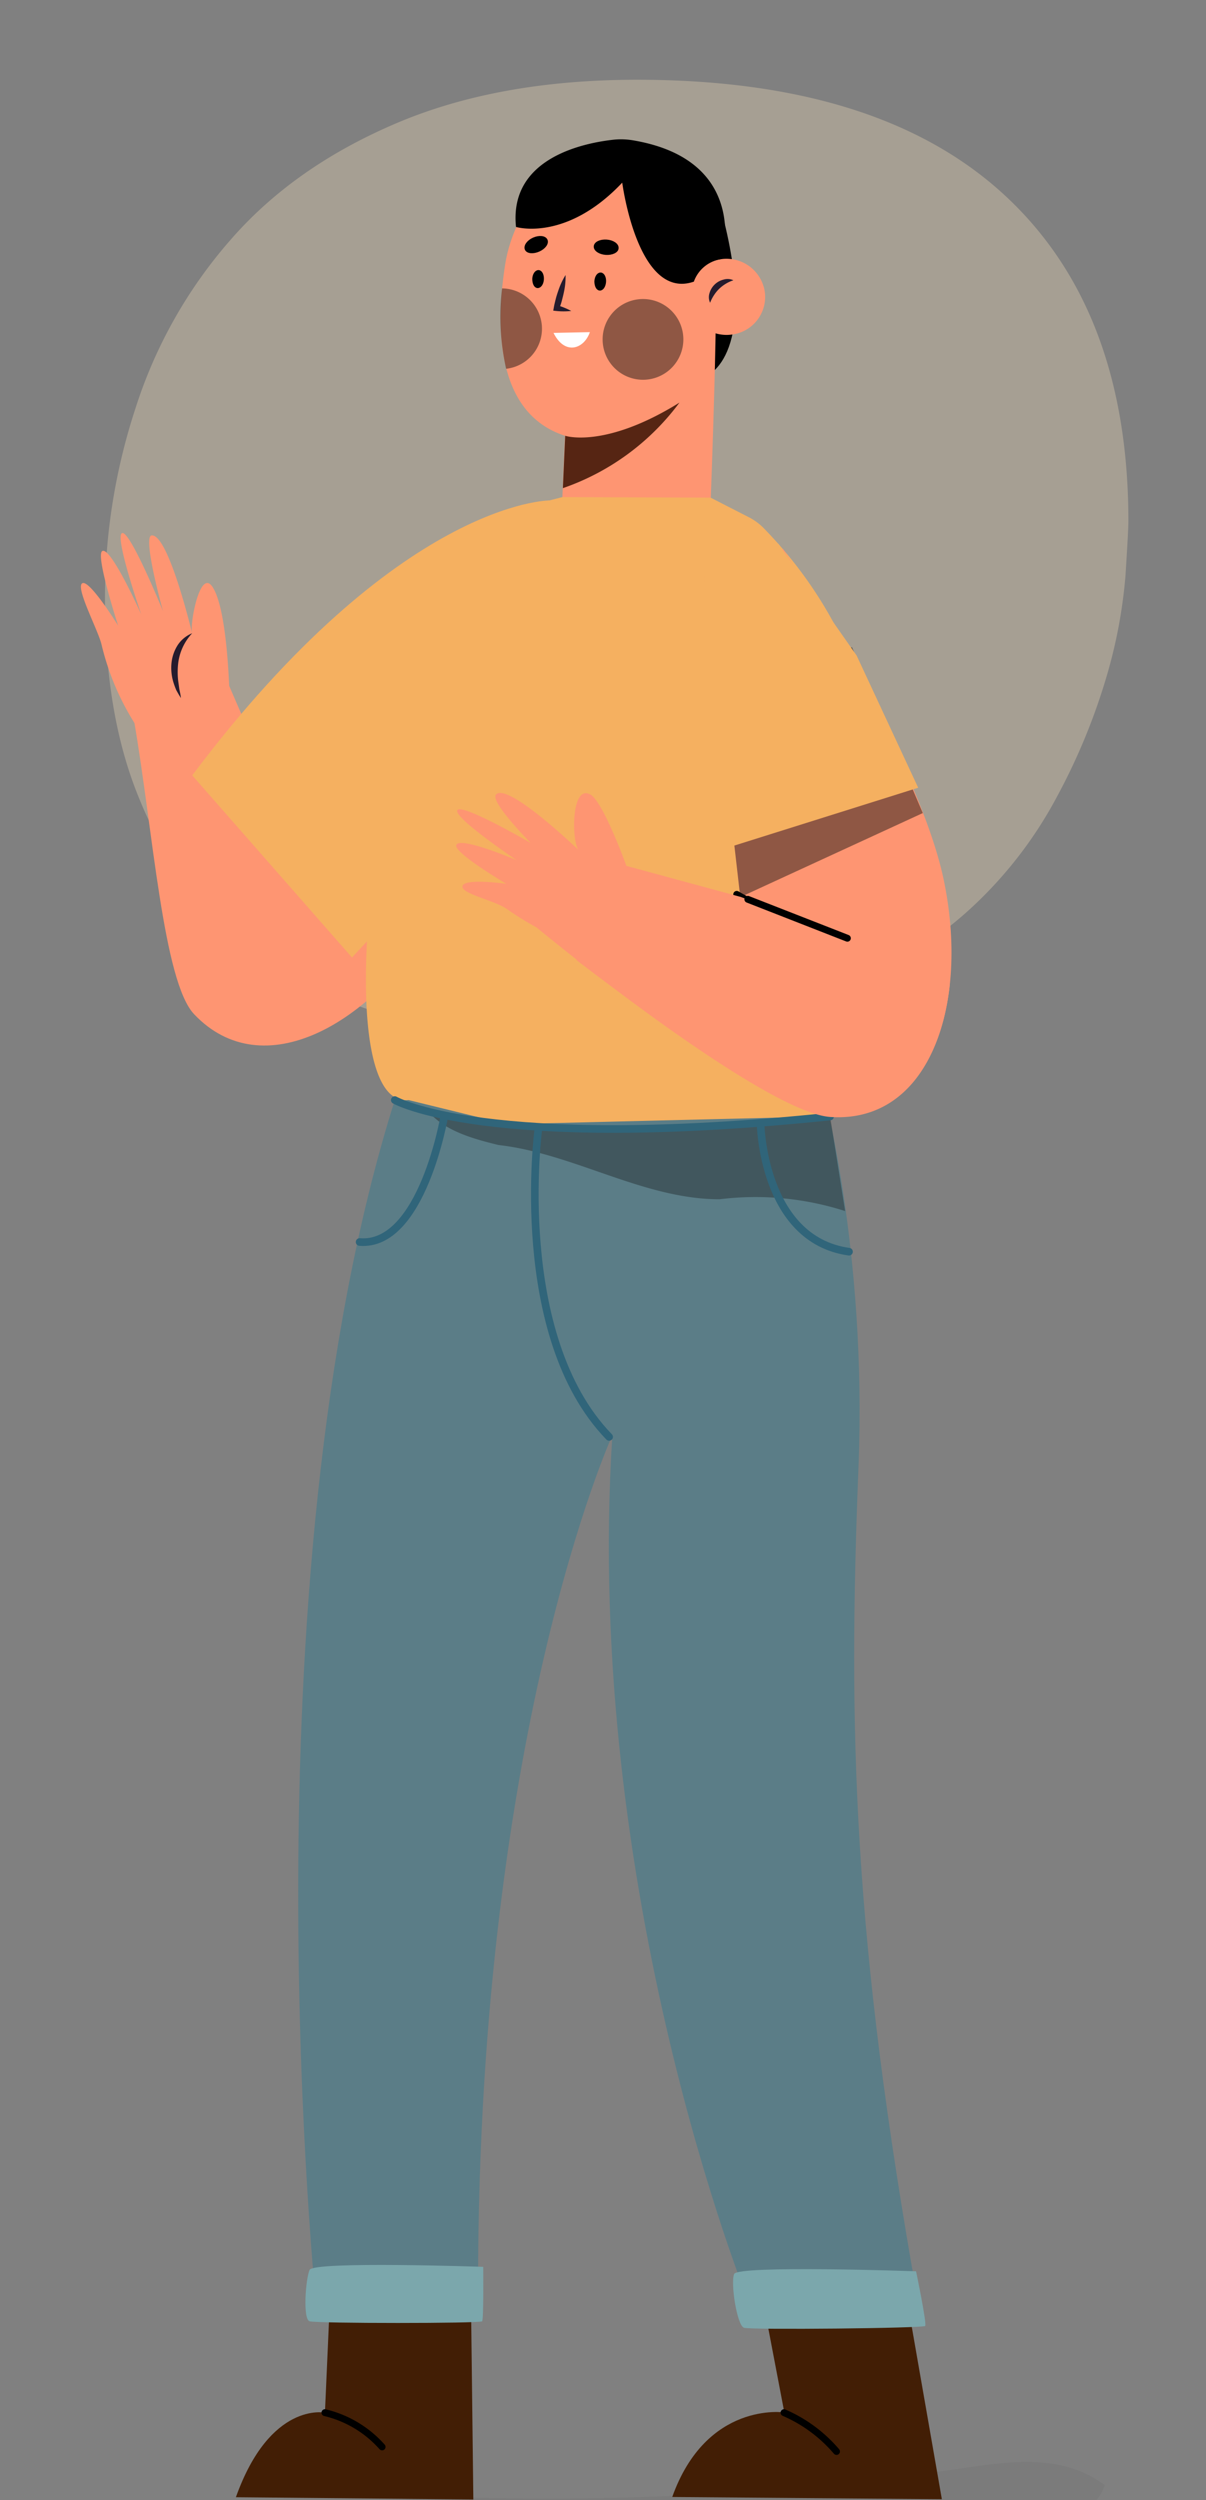 <svg xmlns="http://www.w3.org/2000/svg" viewBox="0 0 193 400"><rect x="0" y="0" width="193" height="400" fill="#808080" stroke="none"/><defs><style>.cls-1{isolation:isolate;}.cls-2{opacity:0.35;}.cls-3{fill:#efdab6;}.cls-4{opacity:0.04;mix-blend-mode:darken;}.cls-11,.cls-5{stroke:#000;}.cls-11,.cls-16,.cls-5{stroke-miterlimit:10;}.cls-5{stroke-width:0.46px;}.cls-6{fill:#fe9572;}.cls-7{fill:#562513;}.cls-8{fill:#251b2d;}.cls-15,.cls-9{fill:#0f0f0f;mix-blend-mode:soft-light;}.cls-9{opacity:0.46;}.cls-10{fill:#fff;}.cls-11,.cls-16{fill:none;stroke-linecap:round;}.cls-11{stroke-width:1.1px;}.cls-12{fill:#30657a;}.cls-13{fill:#5b7d87;}.cls-14{fill:#f5b060;}.cls-15{opacity:0.34;}.cls-16{stroke:#30657a;stroke-width:1.22px;}.cls-17{fill:#421e05;}.cls-18{fill:#7ba7ac;}</style></defs><g class="cls-1"><g id="Layer_1" data-name="Layer 1"><g class="cls-2"><path class="cls-3" d="M180.58,83.3c0,1.17-.17,4.08-.46,8.72a79.94,79.94,0,0,1-3,16.1,99.81,99.81,0,0,1-8,19.4,67,67,0,0,1-15.1,19,79.23,79.23,0,0,1-24.66,14.37q-14.91,5.65-36.29,5.64a110.66,110.66,0,0,1-31.18-4.12,65.93,65.93,0,0,1-24-12.63A57.5,57.5,0,0,1,22.38,128Q16.8,114.69,16.8,96a97.66,97.66,0,0,1,4.9-30.73A75.75,75.75,0,0,1,36.81,38.47c6.81-7.86,15.65-14.07,26.52-18.71s23.73-7,38.62-7q38.64,0,58.62,18.28T180.58,83.3Z"/></g><g class="cls-4"><path d="M154.12,394.88a458.11,458.11,0,0,1-96.68,3.89c0,.08,0,.16-.08.24a716.1,716.1,0,0,0,109.44,4.05c3.85-.16,8.49-1,10-5.45C170.17,392.58,161.82,393.74,154.12,394.88Z"/></g><path class="cls-5" d="M112.59,60.14s8.5-2.58,3.09-24.61l-8.24,1Z"/><path class="cls-6" d="M80.86,42.2c1.38-8.76,10.1-23.4,25.59-14.39,4.87,2.84,7,8,7.94,13.38.69,3.74-.64,38.43-.64,38.43C112.67,93.25,91.4,95.3,90,79.53l.42-9.81C79.23,66.12,79.3,52,80.86,42.2Z"/><path class="cls-7" d="M90.45,69.72s6.34,2.12,18.29-5.31A39.15,39.15,0,0,1,90.08,78.1Z"/><path class="cls-6" d="M122.41,46.82a6.2,6.2,0,0,0-6.85-5.38,6.07,6.07,0,0,0-5.44,6.72A6.2,6.2,0,0,0,117,53.54,6.07,6.07,0,0,0,122.41,46.82Z"/><path class="cls-8" d="M117.37,44.84a6,6,0,0,0-2.27,1.36,5.85,5.85,0,0,0-.82,1,6.24,6.24,0,0,0-.64,1.24,2.1,2.1,0,0,1-.09-1.56,3.1,3.1,0,0,1,2.26-2.15A2.21,2.21,0,0,1,117.37,44.84Z"/><path class="cls-9" d="M109.36,54.29a6.46,6.46,0,1,1-6.45-6.45A6.46,6.46,0,0,1,109.36,54.29Z"/><path class="cls-9" d="M80.35,46.15A38,38,0,0,0,81,59a6.45,6.45,0,0,0-.69-12.86Z"/><path class="cls-5" d="M98.77,39.69c0,.54-.86.93-1.83.86s-1.73-.58-1.69-1.13.86-.93,1.83-.86S98.81,39.14,98.77,39.69Z"/><path class="cls-5" d="M87.4,38.43c.23.5-.31,1.22-1.19,1.61s-1.8.31-2-.19.31-1.23,1.19-1.62S87.17,37.93,87.4,38.43Z"/><path class="cls-10" d="M94.4,53.14c-.93,2.7-4,3.78-5.82.12Z"/><path class="cls-5" d="M85.41,44.6c0,.67.23,1.24.62,1.26s.74-.49.78-1.16-.23-1.24-.62-1.26S85.45,43.93,85.41,44.6Z"/><path class="cls-5" d="M95.35,45c0,.67.24,1.23.63,1.26s.73-.5.78-1.17-.24-1.23-.62-1.26S95.4,44.28,95.35,45Z"/><path class="cls-8" d="M90.51,44a11.39,11.39,0,0,1-.27,2.76c-.09.45-.21.89-.32,1.33s-.27.87-.43,1.3l-.34-.56a11.62,11.62,0,0,1,2.27.92,11.11,11.11,0,0,1-2.45,0l-.43-.05.09-.51c.08-.45.19-.89.3-1.33s.25-.88.4-1.31A11.93,11.93,0,0,1,90.51,44Z"/><path d="M82.58,36.31s8,2.44,17-7.09c0,0,2.45,18.94,11.46,15.84a5.51,5.51,0,0,1,4.52-3.62s4.66-15.84-14.33-19a11.58,11.58,0,0,0-2.94-.1C93.84,22.82,81.41,25.07,82.58,36.31Z"/><path class="cls-6" d="M69.84,146.67c10.38-17.46,19.31-55.19,19.31-55.19L74.53,85.16,44,126.69l-7.57-17.53c-4.73,2-12.5,5.1-15,6,3.05,17.58,4.69,42,9.67,47.14C42,173.75,59.45,164.13,69.84,146.67Z"/><line class="cls-11" x1="43.88" y1="126.03" x2="48.82" y2="141.4"/><polygon class="cls-9" points="65.67 97.44 71.79 146.57 64.07 154.94 50.41 117.96 65.67 97.44"/><path class="cls-6" d="M34,93.89c-2-3-3.65,5.93-3.26,7.42,0,0-3.76-15.85-6.46-15.65-1.54.12,1.8,12.1,1.8,12.1s-5.26-12.93-6.54-12.47,3.06,13,3.06,13S17.8,87.53,16.39,88.15c-1.2.53,2.52,11.95,2.52,11.95s-4.56-7.39-5.73-6.79,2.45,7.36,3.05,9.73a41.74,41.74,0,0,0,7.54,15.87l13-6.08S36.61,97.77,34,93.89Z"/><path class="cls-8" d="M30.76,101.31a8.52,8.52,0,0,0-2.25,4.86,12.29,12.29,0,0,0,0,2.71l.19,1.38c.1.46.2.93.26,1.42-.27-.4-.51-.83-.75-1.26a13.53,13.53,0,0,1-.5-1.39,8,8,0,0,1-.26-3,6.55,6.55,0,0,1,1-2.84A5.05,5.05,0,0,1,30.76,101.31Z"/><path class="cls-12" d="M116.31,81.75S106.67,94,105,107.59L101.63,112l-2.54-4.6C98.66,108.77,102.46,81.81,116.31,81.75Z"/><path class="cls-12" d="M87.91,81.43s-14.35,19.11-12,28.78l-3.65,5.87-2-8.49S71,91.5,83.55,81.35A11.82,11.82,0,0,1,87.91,81.43Z"/><path class="cls-13" d="M137.39,234.65c1.38-34.84-5.85-60.88-5.85-60.88L104,171.89l1-64.3H70.32L63.18,176C38.64,253.76,50.67,369.53,50.67,369.53c11.55-.18,25.85,0,25.85,0C75.89,278,98,229.62,98,229.62c-4.72,73.07,21.64,138.24,21.64,138.24,13.32.27,27.29.47,27.29.47C136.46,309.93,135.71,276.61,137.39,234.65Z"/><path class="cls-12" d="M74.67,129.92l20.85-1.52c2.72,2,4.26,22.68,4.73,34.12,0,0-27.9.09-29.16-.07S73.67,133.46,74.67,129.92Z"/><path class="cls-14" d="M85.79,80.61,90,79.53l23.72.09,6.06,3.1a9.24,9.24,0,0,1,2.41,1.75c37,37.88,10.62,94.13,10.62,94.13l-51.67,1.26L65.39,176C49.15,177.92,64.24,78.92,85.79,80.61Z"/><path class="cls-15" d="M79.77,183.19c12.07,1.36,23.18,8.68,35.39,8.68a46.86,46.86,0,0,1,20.09,1.89l-2.41-15.16c-37.46,3.87-56.15,1.28-64.3-.79C71.17,180.94,75.68,182.19,79.77,183.19Z"/><path class="cls-16" d="M63.18,176s14.45,8.34,69.66,2.63"/><path class="cls-16" d="M86.15,180.68s-4.38,33,11.33,49.21"/><path class="cls-16" d="M71.11,178.54s-3.55,21-13.56,20.17"/><path class="cls-16" d="M121.71,179.65s.26,18.66,14.16,20.61"/><path class="cls-17" d="M122.52,370.24l3,15.72s-12.45-1.83-17.94,13.53l43.15.36-5.49-31.44h-23"/><path class="cls-11" d="M125.47,386a23.08,23.08,0,0,1,8.4,6.21"/><path class="cls-18" d="M146.6,363.38s-28.5-1-29.11.43.46,8.25,1.57,8.61,28.71.07,29-.29S146.6,363.38,146.6,363.38Z"/><path class="cls-17" d="M52.7,370.24,52,386s-8.77-1.83-14.25,13.53l38,.36-.37-31.44h-23"/><path class="cls-11" d="M52,386a17.73,17.73,0,0,1,9.15,5.48"/><path class="cls-18" d="M77.33,362.67s-27.17-.94-27.79.49-1.11,7.86,0,8.22,27.36.36,27.62,0S77.33,362.67,77.33,362.67Z"/><path class="cls-6" d="M151,140.63c-4.23-19.87-25.68-52.8-25.68-52.8l-12.63,4.45,5.77,51.22-18.18-4.95c-2.08,4.71-2,3.23-4.29,7.84-1.22,2.42-2.47,4.82-3.72,7.23,14.17,10.83,33.69,24.4,40.87,24.83C148.93,179.39,155.2,160.5,151,140.63Z"/><line class="cls-11" x1="117.9" y1="143.09" x2="131.96" y2="151.03"/><polygon class="cls-9" points="114.68 110.5 136.35 103.54 147.68 130.08 118.47 143.53 114.68 110.5"/><path class="cls-14" d="M30.76,124.05l25.57,29.14,39.55-42.52-8-30.6S63.86,80.07,30.76,124.05Z"/><path class="cls-6" d="M118.54,143.5l-18.29-4.95c-.26-.73-3.79-10.35-5.78-11.44-3.19-1.76-3,8.14-1.76,9,0,0-11.42-11-13.32-9-1.08,1.09,5.55,7.76,5.55,7.76s-11.09-6.43-11.75-5.25,9.49,8,9.49,8-9-3.84-9.65-2.45c-.56,1.19,8,6.23,8,6.23s-6.55-.92-7,.31,4.94,2.28,7,3.66a48.55,48.55,0,0,0,4.82,3c13.41,11,38.46,29.73,47,30.33,11.27.78,17.79-8.55,19.15-21.2C148.43,154.55,118.54,143.5,118.54,143.5Z"/><line class="cls-11" x1="119.68" y1="143.88" x2="135.61" y2="150.11"/><polygon class="cls-14" points="146.94 126.03 137.09 104.88 124.56 86.99 112.66 92.28 117.3 135.35 146.94 126.03"/></g></g></svg>